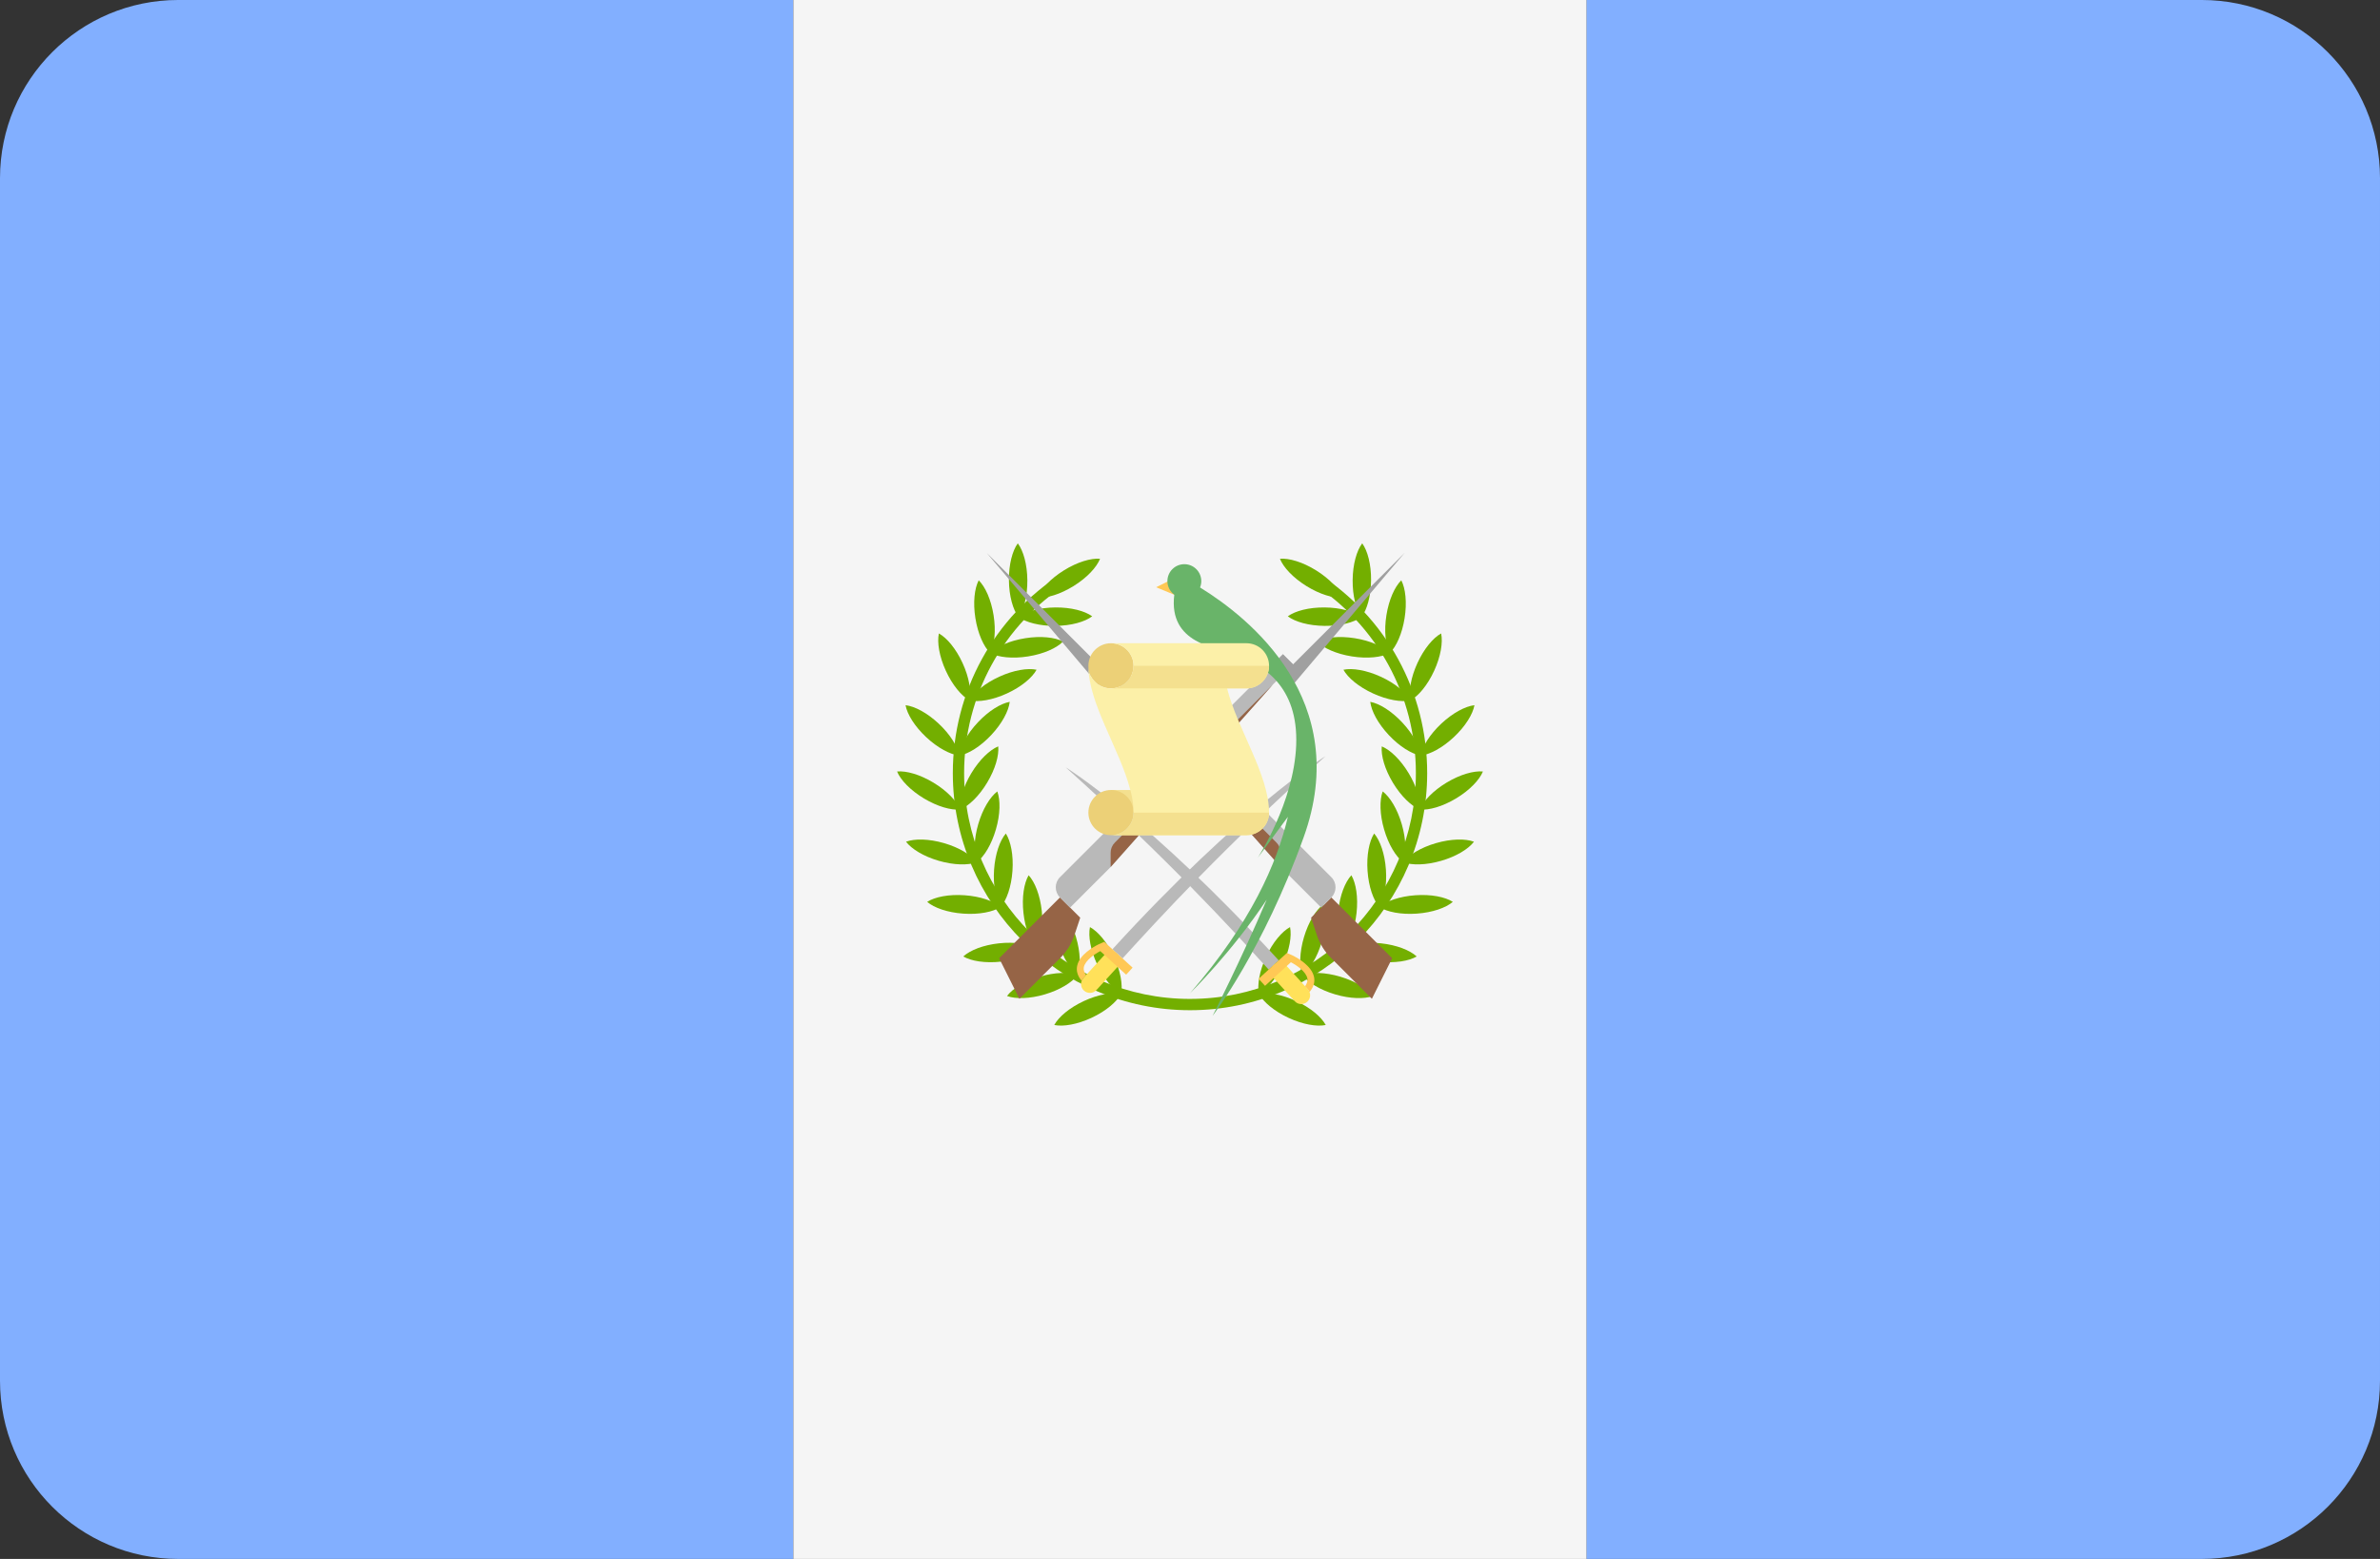 <?xml version="1.0" encoding="iso-8859-1"?>
<!-- Generator: Adobe Illustrator 19.0.0, SVG Export Plug-In . SVG Version: 6.00 Build 0)  -->
<svg xmlns="http://www.w3.org/2000/svg" xmlns:xlink="http://www.w3.org/1999/xlink" version="1.1" id="Layer_1" x="0px" y="0px" viewBox="0 88.275 512 335.45" style="enable-background:new 0 0 512 512;" xml:space="preserve">
<rect x="0" y="88.275" width="512" height="335.45" fill="#333333" stroke="none"/>
<path style="fill:#82AFFF;" d="M38.345,88.273C17.167,88.273,0,105.44,0,126.618v258.759c0,21.177,17.167,38.345,38.345,38.345  h132.322V88.273H38.345z"/>
<rect x="170.67" y="88.277" style="fill:#F5F5F5;" width="170.67" height="335.45"/>
<path style="fill:#82AFFF;" d="M473.655,88.273H341.333v335.448h132.322c21.177,0,38.345-17.167,38.345-38.345V126.618  C512,105.44,494.833,88.273,473.655,88.273z"/>
<polygon style="fill:#FFC855;" points="253.773,212.107 248.711,214.638 253.368,216.561 "/>
<g>
	<path style="fill:#73AF00;" d="M256,305.649c-28.135,0-51.023-22.89-51.023-51.023c0-17.478,8.797-33.548,23.531-42.989l1.31,2.046   c-14.034,8.993-22.412,24.299-22.412,40.943c0,26.795,21.8,48.594,48.594,48.594v2.43l0,0V305.649z"/>
	<path style="fill:#73AF00;" d="M226.798,308.833c1.944,0.396,4.943-0.117,8.023-1.551c3.081-1.436,5.402-3.402,6.349-5.145   c-1.944-0.396-4.943,0.116-8.023,1.551C230.068,305.124,227.746,307.09,226.798,308.833z"/>
	<path style="fill:#73AF00;" d="M241.172,302.137c0.396-1.944-0.117-4.943-1.551-8.023c-1.436-3.081-3.402-5.402-5.145-6.349   c-0.396,1.944,0.116,4.943,1.551,8.023C237.462,298.867,239.428,301.189,241.172,302.137z"/>
	<path style="fill:#73AF00;" d="M216.633,302.593c1.865,0.678,4.907,0.61,8.164-0.356c3.258-0.968,5.843-2.572,7.036-4.157   c-1.865-0.678-4.907-0.61-8.164,0.356C220.412,299.403,217.826,301.008,216.633,302.593z"/>
	<path style="fill:#73AF00;" d="M231.834,298.079c0.678-1.865,0.61-4.907-0.356-8.164c-0.968-3.257-2.572-5.843-4.157-7.036   c-0.678,1.865-0.61,4.907,0.356,8.164C228.644,294.301,230.249,296.886,231.834,298.079z"/>
	<path style="fill:#73AF00;" d="M207.231,294.085c1.713,1.001,4.717,1.482,8.096,1.116c3.379-0.366,6.21-1.481,7.668-2.826   c-1.713-1.001-4.717-1.482-8.096-1.116C211.52,291.626,208.689,292.74,207.231,294.085z"/>
	<path style="fill:#73AF00;" d="M222.995,292.374c1.001-1.713,1.482-4.717,1.116-8.096c-0.366-3.379-1.481-6.21-2.826-7.668   c-1.001,1.713-1.482,4.717-1.116,8.096C220.536,288.085,221.65,290.917,222.995,292.374z"/>
	<path style="fill:#73AF00;" d="M199.458,282.336c1.508,1.289,4.38,2.294,7.77,2.531s6.375-0.358,8.047-1.423   c-1.508-1.289-4.38-2.294-7.77-2.531C204.115,280.676,201.131,281.27,199.458,282.336z"/>
	<path style="fill:#73AF00;" d="M215.276,283.444c1.289-1.508,2.294-4.381,2.531-7.77c0.237-3.39-0.358-6.375-1.423-8.047   c-1.289,1.508-2.294,4.38-2.531,7.77C213.615,278.788,214.21,281.771,215.276,283.444z"/>
	<path style="fill:#73AF00;" d="M194.908,269.394c1.204,1.577,3.799,3.164,7.064,4.109c3.264,0.946,6.306,0.991,8.167,0.301   c-1.204-1.577-3.799-3.164-7.064-4.109C199.81,268.75,196.768,268.704,194.908,269.394z"/>
	<path style="fill:#73AF00;" d="M210.138,273.804c1.577-1.204,3.164-3.799,4.109-7.064c0.946-3.264,0.991-6.306,0.301-8.167   c-1.577,1.204-3.164,3.799-4.109,7.064C209.494,268.902,209.449,271.944,210.138,273.804z"/>
	<path style="fill:#73AF00;" d="M192.982,254.283c0.758,1.834,2.858,4.034,5.77,5.788c2.912,1.753,5.839,2.58,7.815,2.391   c-0.758-1.834-2.858-4.034-5.77-5.788C197.885,254.921,194.957,254.095,192.982,254.283z"/>
	<path style="fill:#73AF00;" d="M206.567,262.462c1.834-0.758,4.034-2.858,5.788-5.77c1.753-2.912,2.58-5.839,2.391-7.815   c-1.833,0.758-4.034,2.858-5.788,5.77C207.206,257.559,206.378,260.487,206.567,262.462z"/>
	<path style="fill:#73AF00;" d="M194.807,240.016c0.356,1.952,1.949,4.544,4.428,6.869c2.479,2.325,5.17,3.746,7.139,3.977   c-0.356-1.952-1.949-4.544-4.428-6.869C199.467,241.668,196.778,240.246,194.807,240.016z"/>
	<path style="fill:#73AF00;" d="M206.375,250.862c1.952-0.356,4.544-1.949,6.869-4.428c2.324-2.479,3.746-5.17,3.977-7.139   c-1.952,0.356-4.544,1.949-6.869,4.428C208.028,246.201,206.605,248.891,206.375,250.862z"/>
	<path style="fill:#73AF00;" d="M201.975,224.579c-0.408,1.941,0.085,4.943,1.501,8.033c1.416,3.09,3.368,5.423,5.105,6.382   c0.408-1.941-0.085-4.943-1.501-8.033C205.664,227.87,203.712,225.536,201.975,224.579z"/>
	<path style="fill:#73AF00;" d="M208.58,238.994c1.941,0.408,4.943-0.085,8.033-1.501c3.09-1.416,5.423-3.368,6.382-5.105   c-1.941-0.408-4.943,0.085-8.033,1.501S209.538,237.257,208.58,238.994z"/>
	<path style="fill:#73AF00;" d="M210.546,213.146c-0.915,1.76-1.247,4.785-0.714,8.141c0.533,3.357,1.785,6.13,3.201,7.519   c0.915-1.76,1.247-4.785,0.714-8.141C213.214,217.308,211.961,214.536,210.546,213.146z"/>
	<path style="fill:#73AF00;" d="M213.034,228.806c1.76,0.915,4.785,1.247,8.141,0.714c3.357-0.533,6.13-1.785,7.519-3.201   c-1.76-0.915-4.785-1.247-8.141-0.714C217.196,226.138,214.423,227.39,213.034,228.806z"/>
	<path style="fill:#73AF00;" d="M218.951,205.189c-1.164,1.607-1.938,4.548-1.906,7.947c0.033,3.399,0.864,6.326,2.059,7.908   c1.164-1.607,1.938-4.548,1.905-7.947C220.977,209.699,220.147,206.771,218.951,205.189z"/>
	<path style="fill:#73AF00;" d="M219.105,221.044c1.607,1.164,4.548,1.938,7.947,1.906c3.399-0.033,6.325-0.864,7.908-2.059   c-1.607-1.164-4.548-1.938-7.947-1.906C223.615,219.018,220.689,219.849,219.105,221.044z"/>
	<path style="fill:#73AF00;" d="M223.183,216.875c1.977,0.16,4.894-0.707,7.78-2.502c2.887-1.794,4.956-4.024,5.688-5.868   c-1.977-0.16-4.894,0.707-7.78,2.502C225.985,212.801,223.916,215.031,223.183,216.875z"/>
	<path style="fill:#73AF00;" d="M256,305.649v-2.43c26.794,0,48.594-21.799,48.594-48.594c0-16.644-8.378-31.951-22.411-40.943   l1.31-2.046c14.734,9.441,23.531,25.512,23.531,42.989C307.023,282.759,284.135,305.649,256,305.649z"/>
	<path style="fill:#73AF00;" d="M285.202,308.833c-1.944,0.396-4.943-0.117-8.023-1.551c-3.081-1.436-5.402-3.402-6.349-5.145   c1.944-0.396,4.943,0.116,8.023,1.551S284.254,307.09,285.202,308.833z"/>
	<path style="fill:#73AF00;" d="M270.828,302.137c-0.396-1.944,0.117-4.943,1.551-8.023c1.436-3.081,3.402-5.402,5.145-6.349   c0.396,1.944-0.116,4.943-1.551,8.023C274.538,298.867,272.572,301.189,270.828,302.137z"/>
	<path style="fill:#73AF00;" d="M295.367,302.593c-1.865,0.678-4.907,0.61-8.164-0.356c-3.258-0.968-5.843-2.572-7.036-4.157   c1.865-0.678,4.907-0.61,8.164,0.356C291.588,299.403,294.174,301.008,295.367,302.593z"/>
	<path style="fill:#73AF00;" d="M280.165,298.079c-0.677-1.865-0.61-4.907,0.356-8.164c0.968-3.257,2.572-5.843,4.157-7.036   c0.678,1.865,0.61,4.907-0.356,8.164C283.356,294.301,281.751,296.886,280.165,298.079z"/>
	<path style="fill:#73AF00;" d="M304.769,294.085c-1.713,1.001-4.717,1.482-8.096,1.116c-3.379-0.366-6.21-1.481-7.668-2.826   c1.713-1.001,4.717-1.482,8.096-1.116C300.48,291.626,303.311,292.74,304.769,294.085z"/>
	<path style="fill:#73AF00;" d="M289.005,292.374c-1.001-1.713-1.482-4.717-1.116-8.096c0.366-3.379,1.481-6.21,2.826-7.668   c1.001,1.713,1.482,4.717,1.116,8.096C291.464,288.085,290.35,290.917,289.005,292.374z"/>
	<path style="fill:#73AF00;" d="M312.542,282.336c-1.508,1.289-4.381,2.294-7.77,2.531c-3.391,0.237-6.375-0.358-8.047-1.423   c1.508-1.289,4.38-2.294,7.77-2.531C307.885,280.676,310.869,281.27,312.542,282.336z"/>
	<path style="fill:#73AF00;" d="M296.724,283.444c-1.289-1.508-2.294-4.381-2.531-7.77c-0.237-3.39,0.358-6.375,1.423-8.047   c1.289,1.508,2.294,4.38,2.531,7.77C298.385,278.788,297.79,281.771,296.724,283.444z"/>
	<path style="fill:#73AF00;" d="M317.092,269.394c-1.204,1.577-3.799,3.164-7.064,4.109c-3.264,0.946-6.306,0.991-8.167,0.301   c1.204-1.577,3.799-3.164,7.064-4.109S315.232,268.704,317.092,269.394z"/>
	<path style="fill:#73AF00;" d="M301.862,273.804c-1.577-1.204-3.164-3.799-4.109-7.064c-0.946-3.264-0.991-6.306-0.301-8.167   c1.577,1.204,3.164,3.799,4.109,7.064C302.506,268.902,302.551,271.944,301.862,273.804z"/>
	<path style="fill:#73AF00;" d="M319.018,254.283c-0.758,1.834-2.858,4.034-5.77,5.788c-2.912,1.753-5.839,2.58-7.815,2.391   c0.758-1.834,2.858-4.034,5.77-5.788C314.115,254.921,317.043,254.095,319.018,254.283z"/>
	<path style="fill:#73AF00;" d="M305.433,262.462c-1.834-0.758-4.034-2.858-5.788-5.77c-1.753-2.912-2.58-5.839-2.391-7.815   c1.833,0.758,4.034,2.858,5.788,5.77C304.794,257.559,305.622,260.487,305.433,262.462z"/>
	<path style="fill:#73AF00;" d="M317.193,240.016c-0.356,1.952-1.949,4.544-4.428,6.869s-5.17,3.746-7.139,3.977   c0.356-1.952,1.949-4.544,4.428-6.869S315.222,240.246,317.193,240.016z"/>
	<path style="fill:#73AF00;" d="M305.625,250.862c-1.952-0.356-4.544-1.949-6.869-4.428c-2.325-2.479-3.746-5.17-3.977-7.139   c1.952,0.356,4.544,1.949,6.869,4.428C303.972,246.201,305.395,248.891,305.625,250.862z"/>
	<path style="fill:#73AF00;" d="M310.026,224.579c0.408,1.941-0.085,4.943-1.501,8.033c-1.416,3.09-3.368,5.423-5.105,6.382   c-0.408-1.941,0.085-4.943,1.501-8.033C306.336,227.87,308.288,225.536,310.026,224.579z"/>
	<path style="fill:#73AF00;" d="M303.42,238.994c-1.941,0.408-4.943-0.085-8.033-1.501s-5.423-3.368-6.382-5.105   c1.941-0.408,4.943,0.085,8.033,1.501C300.128,235.305,302.462,237.257,303.42,238.994z"/>
	<path style="fill:#73AF00;" d="M301.454,213.146c0.915,1.76,1.247,4.785,0.714,8.141c-0.533,3.357-1.785,6.13-3.201,7.519   c-0.915-1.76-1.247-4.785-0.714-8.141S300.039,214.536,301.454,213.146z"/>
	<path style="fill:#73AF00;" d="M298.966,228.806c-1.76,0.915-4.785,1.247-8.141,0.714c-3.357-0.533-6.13-1.785-7.519-3.201   c1.76-0.915,4.785-1.247,8.141-0.714C294.804,226.138,297.577,227.39,298.966,228.806z"/>
	<path style="fill:#73AF00;" d="M293.049,205.189c1.164,1.607,1.938,4.548,1.905,7.947s-0.864,6.326-2.059,7.908   c-1.164-1.607-1.938-4.548-1.905-7.947C291.023,209.699,291.853,206.771,293.049,205.189z"/>
	<path style="fill:#73AF00;" d="M292.895,221.044c-1.607,1.164-4.548,1.938-7.947,1.906c-3.399-0.033-6.325-0.864-7.908-2.059   c1.607-1.164,4.548-1.938,7.947-1.906C288.385,219.018,291.311,219.849,292.895,221.044z"/>
	<path style="fill:#73AF00;" d="M288.817,216.875c-1.977,0.16-4.894-0.707-7.78-2.502s-4.956-4.024-5.688-5.868   c1.977-0.16,4.894,0.707,7.78,2.502C286.015,212.801,288.084,215.031,288.817,216.875z"/>
</g>
<path style="fill:#966446;" d="M228.146,294.348l-8.844,8.844l-4.361-8.723l13.084-13.084l4.361,4.361l-1.26,3.779  C230.52,291.344,229.5,292.994,228.146,294.348z"/>
<path style="fill:#B9B9B9;" d="M275.997,229.053l-47.972,47.972c-1.204,1.204-1.204,3.157,0,4.361l2.18,2.18l8.723-8.723  l34.889-39.251l4.361-4.361L275.997,229.053z"/>
<path style="fill:#966446;" d="M239.83,269.58c-0.578,0.578-0.904,1.363-0.904,2.18v3.084l34.889-39.251L239.83,269.58z"/>
<polygon style="fill:#A0A0A0;" points="278.177,231.233 275.997,229.053 273.816,231.233 275.997,233.415 278.177,235.595   302.164,207.248 "/>
<path style="fill:#966446;" d="M286.284,294.348l8.844,8.844l4.361-8.723l-13.084-13.084l-4.361,4.361l1.26,3.779  C283.91,291.344,284.93,292.994,286.284,294.348z"/>
<path style="fill:#B9B9B9;" d="M238.433,229.053l47.972,47.972c1.204,1.204,1.204,3.157,0,4.361l-2.18,2.18l-8.723-8.723  l-34.889-39.251l-4.361-4.361L238.433,229.053z"/>
<path style="fill:#966446;" d="M274.6,269.58c0.578,0.578,0.904,1.363,0.904,2.18v3.084l-34.889-39.251L274.6,269.58z"/>
<polygon style="fill:#A0A0A0;" points="236.253,231.233 238.433,229.053 240.614,231.233 238.433,233.415 236.253,235.595   212.266,207.248 "/>
<path style="fill:#B9B9B9;" d="M239.315,292.534l2.167,1.976c7.906-8.668,21.741-23.837,43.673-43.529  C285.156,250.982,266.986,262.197,239.315,292.534z"/>
<path style="fill:#FFE15A;" d="M233.184,301.431L233.184,301.431c-0.778-0.71-0.833-1.916-0.124-2.694l4.644-5.092  c0.71-0.778,1.916-0.833,2.694-0.124l0,0c0.778,0.71,0.833,1.916,0.124,2.694l-4.644,5.092  C235.168,302.086,233.962,302.141,233.184,301.431z"/>
<path style="fill:#FFC855;" d="M237.556,290.93l-1.258,0.561c-1.119,0.557-4.063,2.222-4.57,4.595  c-0.242,1.124,0.099,2.219,0.972,3.255c0.083-0.214,0.196-0.422,0.361-0.601l0.585-0.641c-0.396-0.574-0.605-1.138-0.486-1.704  c0.318-1.484,2.298-2.809,3.542-3.466l5.564,5.075l1.384-1.517L237.556,290.93z"/>
<path style="fill:#B9B9B9;" d="M275.093,294.933l-2.167,1.976c-7.906-8.668-21.741-23.837-43.673-43.529  C229.252,253.381,247.422,264.596,275.093,294.933z"/>
<path style="fill:#FFE15A;" d="M281.224,303.832L281.224,303.832c0.778-0.71,0.833-1.916,0.124-2.694l-4.644-5.092  c-0.71-0.778-1.916-0.833-2.694-0.124l0,0c-0.778,0.71-0.833,1.916-0.124,2.694l4.644,5.092  C279.24,304.486,280.446,304.541,281.224,303.832z"/>
<path style="fill:#FFC855;" d="M276.852,293.329l1.258,0.561c1.119,0.557,4.063,2.222,4.57,4.595  c0.242,1.124-0.099,2.219-0.972,3.255c-0.083-0.214-0.196-0.421-0.361-0.601l-0.585-0.641c0.396-0.574,0.605-1.138,0.486-1.704  c-0.318-1.484-2.298-2.809-3.542-3.466l-5.564,5.075l-1.384-1.517L276.852,293.329z"/>
<path style="fill:#69B469;" d="M258.161,214.683c0.17-0.422,0.268-0.879,0.268-1.362c0-2.013-1.632-3.645-3.645-3.645  c-2.013,0-3.645,1.632-3.645,3.645c0,1.199,0.587,2.254,1.482,2.919c-1.318,10.585,9.119,11.394,13.096,12.874  c6.035,2.246,13.603,6.787,13.127,19.484c-0.462,12.342-8.267,24.251-8.267,24.251l6.479-8.808  c-2.369,10.02-7.901,22.784-21.057,37.963c0,0,8.995-8.799,16.501-20.146c-5.523,12.993-11.642,25.005-11.642,25.005  s10.833-14.072,19.59-38.419C291.065,238.927,268.732,221.193,258.161,214.683z"/>
<rect x="239" y="258.267" style="fill:#F4E08F;" width="9.719" height="4.86"/>
<g>
	<circle style="fill:#ECD077;" cx="239" cy="263.127" r="4.86"/>
	<circle style="fill:#ECD077;" cx="239" cy="231.547" r="4.86"/>
</g>
<path style="fill:#FCF0A8;" d="M268.148,236.403c2.684,0,4.86-2.176,4.86-4.86s-2.176-4.86-4.86-4.86h-29.156  c2.684,0,4.86,2.176,4.86,4.86s-2.176,4.86-4.86,4.86s-4.86-2.176-4.86-4.86c0,8.157,6.826,18.019,9.027,26.727  c0,0,0.692,2.176,0.692,4.86c0,2.684-2.176,4.86-4.86,4.86h29.156c2.684,0,4.86-2.176,4.86-4.86c0-8.157-6.826-18.019-9.027-26.727  L268.148,236.403L268.148,236.403z"/>
<g>
	<path style="fill:#F4E08F;" d="M243.852,231.545c0,2.684-2.176,4.86-4.86,4.86h29.156c2.684,0,4.86-2.176,4.86-4.86H243.852z"/>
	<path style="fill:#F4E08F;" d="M243.852,263.13c0,2.684-2.176,4.86-4.86,4.86h29.156c2.684,0,4.86-2.176,4.86-4.86H243.852z"/>
</g>
<g>
</g>
<g>
</g>
<g>
</g>
<g>
</g>
<g>
</g>
<g>
</g>
<g>
</g>
<g>
</g>
<g>
</g>
<g>
</g>
<g>
</g>
<g>
</g>
<g>
</g>
<g>
</g>
<g>
</g>
</svg>
